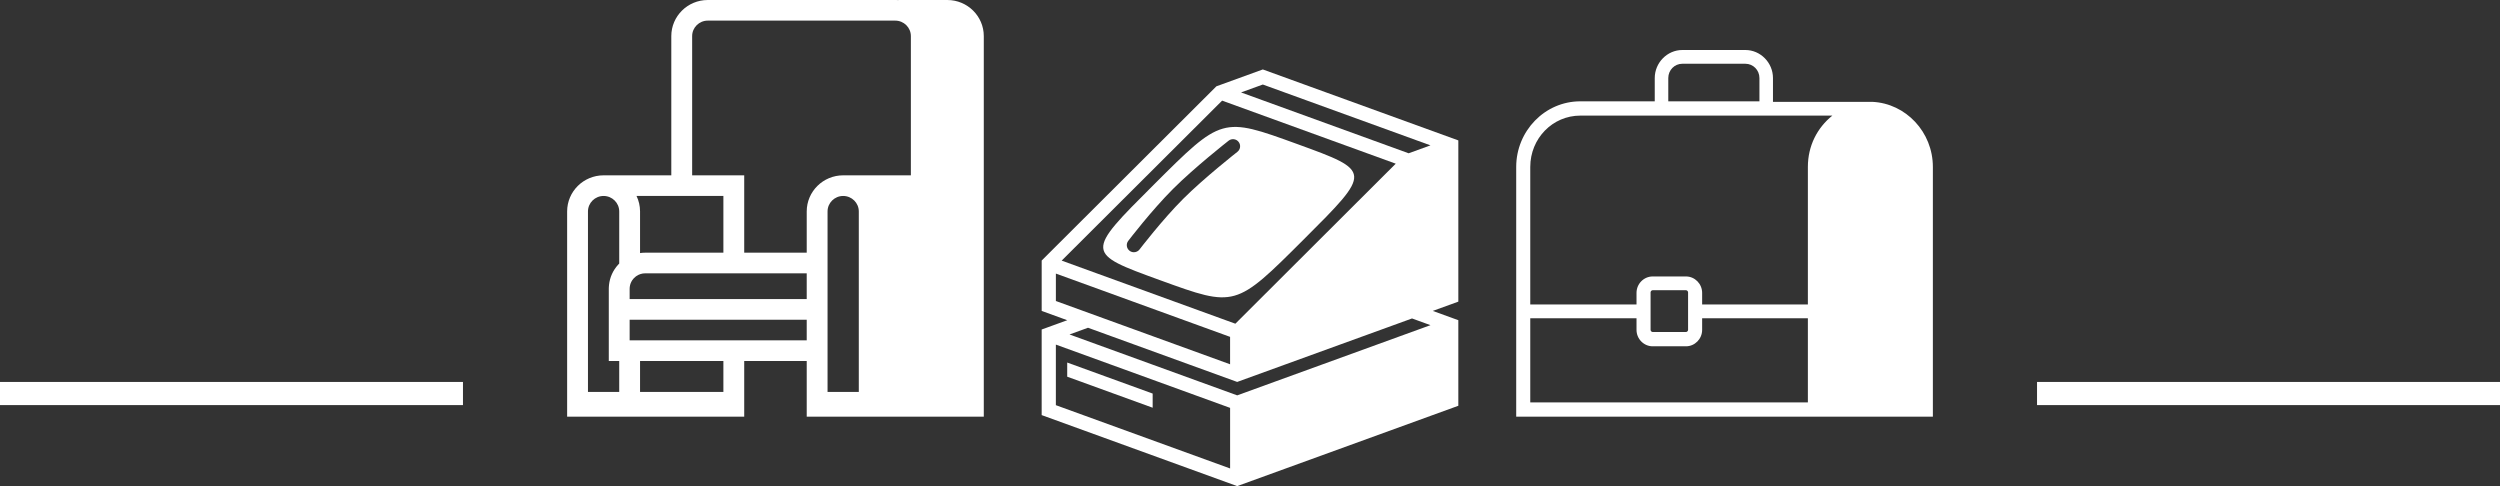 <?xml version="1.0" encoding="UTF-8" standalone="no"?>
<svg width="432px" height="84px" viewBox="0 0 432 84" version="1.1" xmlns="http://www.w3.org/2000/svg" xmlns:xlink="http://www.w3.org/1999/xlink" xmlns:sketch="http://www.bohemiancoding.com/sketch/ns">
    <rect x="0" y="0" width="432" height="84" fill="#333333" stroke="none"/>
    <!-- Generator: Sketch 3.3.3 (12072) - http://www.bohemiancoding.com/sketch -->
    <title>illo copy</title>
    <desc>Created with Sketch.</desc>
    <defs></defs>
    <g id="Page-1" stroke="none" stroke-width="1" fill="none" fill-rule="evenodd" sketch:type="MSPage">
        <g id="illo-copy" sketch:type="MSLayerGroup">
            <g id="comp" transform="translate(180, 12)" fill="#FFFFFF" sketch:type="MSShapeGroup">
                <path d="M19.18,58.455 L4.414,53.093 L4.414,50.646 L19.18,56.008 L19.18,58.455 Z" id="Shape"></path>
                <path d="M44.123,12.878 C31.15,8.167 31.15,8.167 19.346,19.946 C7.541,31.726 7.541,31.726 20.513,36.437 C33.486,41.149 33.486,41.149 45.29,29.37 C57.096,17.59 57.096,17.59 44.123,12.878 L44.123,12.878 Z M33.823,14.236 C33.766,14.281 28.069,18.754 24.462,22.354 C20.862,25.946 16.953,31.054 16.914,31.104 C16.672,31.421 16.306,31.587 15.936,31.587 C15.678,31.587 15.416,31.506 15.194,31.338 C14.654,30.927 14.55,30.159 14.961,29.622 C15.124,29.407 19.007,24.334 22.726,20.622 C26.438,16.918 32.07,12.497 32.307,12.31 C32.84,11.893 33.611,11.985 34.03,12.517 C34.45,13.049 34.356,13.818 33.823,14.236 L33.823,14.236 Z" id="Shape"></path>
                <path d="M72,12.262 L38.217,0 L30.191,2.916 L0.003,33.02 L0.003,41.727 L4.422,43.333 L0,44.939 L0,59.729 L33.788,72 L71.999,58.118 L71.999,43.33 L67.584,41.726 L72,40.123 L72,12.262 L72,12.262 Z M38.217,2.605 L67.184,13.118 L63.414,14.487 L34.453,3.972 L38.217,2.605 L38.217,2.605 Z M31.182,5.389 L61.184,16.283 L33.471,43.936 L3.459,33.034 L31.182,5.389 L31.182,5.389 Z M2.456,35.275 L32.559,46.21 L32.559,50.947 L2.456,40.014 L2.456,35.275 L2.456,35.275 Z M32.562,68.95 L2.453,58.014 L2.453,47.545 L32.562,58.48 L32.562,68.95 L32.562,68.95 Z M67.186,44.187 L33.788,56.319 L4.812,45.797 L8.008,44.635 L33.786,53.998 L63.998,43.029 L67.186,44.187 L67.186,44.187 Z" id="Shape"></path>
            </g>
            <path d="M155.602,0.001 C155.305,0.024 155.005,0.001 154.701,0.001 L122.299,0.001 C118.827,0.001 116.001,2.797 116.001,6.238 L116.001,30.297 L104.301,30.297 C100.825,30.297 98.001,33.096 98.001,36.535 L98.001,72 L107.001,72 L110.6,72 L128.6,72 L128.6,62.376 L139.402,62.376 L139.402,72 L150.2,72 L152.001,72 L169.999,72 L169.999,6.238 C169.999,2.798 167.176,0.001 163.7,0.001 L155.602,0.001 Z M119.604,6.238 C119.604,4.763 120.812,3.564 122.299,3.564 L154.701,3.564 C156.188,3.564 157.399,4.763 157.399,6.238 L157.399,30.297 L145.701,30.297 C142.227,30.297 139.402,33.096 139.402,36.535 L139.402,43.663 L128.6,43.663 L128.6,30.298 L119.604,30.297 L119.604,6.238 L119.604,6.238 Z M139.402,51.683 L108.801,51.683 L108.801,49.902 C108.801,49.801 108.807,49.706 108.818,49.609 C108.822,49.576 108.831,49.543 108.835,49.509 C108.844,49.446 108.854,49.386 108.868,49.323 C108.877,49.283 108.888,49.246 108.895,49.21 C108.91,49.152 108.925,49.098 108.943,49.048 C108.961,49.008 108.971,48.973 108.986,48.936 C109.009,48.881 109.032,48.827 109.058,48.773 C109.073,48.742 109.085,48.71 109.102,48.679 C109.138,48.612 109.176,48.547 109.215,48.482 C109.226,48.467 109.234,48.454 109.242,48.437 C109.411,48.186 109.624,47.958 109.879,47.767 L109.993,47.688 C110.421,47.398 110.94,47.231 111.499,47.231 L139.4,47.231 L139.4,51.683 L139.402,51.683 L139.402,51.683 Z M125.001,43.663 L111.501,43.663 C111.195,43.663 110.896,43.686 110.601,43.73 L110.601,36.535 C110.601,35.577 110.381,34.673 109.992,33.862 L125.001,33.862 L125.001,43.663 L125.001,43.663 Z M107.001,67.723 L101.6,67.723 L101.6,36.535 C101.6,35.06 102.813,33.862 104.302,33.862 C105.789,33.862 107.002,35.061 107.002,36.535 L107.002,45.54 C106.969,45.569 106.941,45.606 106.911,45.639 C106.883,45.663 106.855,45.696 106.827,45.727 C105.929,46.699 105.374,47.926 105.235,49.248 L105.235,49.267 C105.226,49.356 105.217,49.446 105.213,49.536 C105.21,49.552 105.208,49.57 105.208,49.586 C105.201,49.689 105.199,49.793 105.199,49.897 L105.199,49.902 L105.199,49.904 L105.199,51.685 L105.199,55.25 L105.199,62.378 L107.001,62.378 L107.001,67.723 L107.001,67.723 L107.001,67.723 Z M125.001,67.723 L110.6,67.723 L110.6,62.376 L125.001,62.376 L125.001,67.723 L125.001,67.723 Z M128.6,58.811 L110.6,58.811 L108.801,58.811 L108.801,55.248 L139.401,55.248 L139.401,58.811 L128.6,58.811 L128.6,58.811 Z M143.001,62.376 L143.001,55.248 L143.001,51.683 L143.001,43.663 L143.001,36.535 C143.001,35.06 144.212,33.862 145.701,33.862 C147.19,33.862 148.401,35.061 148.401,36.535 L148.401,67.723 L143.001,67.723 L143.001,62.376 Z" id="chair" fill="#FFFFFF" sketch:type="MSShapeGroup"></path>
            <path d="M323.56,17.6 L323.56,17.6 L323.2,17.6 L322.84,17.6 L306.37,17.6 L306.37,13.486 C306.37,10.834 304.21,8.64 301.6,8.64 L290.71,8.64 C288.1,8.64 285.94,10.834 285.94,13.486 L285.94,17.509 L273.07,17.509 C266.95,17.509 262,22.629 262,28.846 L262,72 L334,72 L334,28.846 C334,22.811 329.32,17.874 323.56,17.6 L323.56,17.6 Z M288.28,13.486 C288.28,12.114 289.36,11.017 290.71,11.017 L301.6,11.017 C302.95,11.017 304.03,12.114 304.03,13.486 L304.03,17.509 L288.28,17.509 L288.28,13.486 L288.28,13.486 Z M273.07,19.977 L316.63,19.977 C314.02,22.08 312.4,25.189 312.4,28.846 L312.4,52.617 L294.13,52.617 L294.13,50.606 C294.13,49.051 292.87,47.771 291.34,47.771 L285.58,47.771 C284.05,47.771 282.79,49.051 282.79,50.606 L282.79,52.617 L264.43,52.617 L264.43,28.846 C264.43,23.909 268.3,19.977 273.07,19.977 L273.07,19.977 Z M291.7,50.514 L291.7,57.006 C291.7,57.189 291.52,57.371 291.34,57.371 L285.58,57.371 C285.4,57.371 285.22,57.189 285.22,57.006 L285.22,50.514 C285.22,50.331 285.4,50.149 285.58,50.149 L291.34,50.149 C291.52,50.149 291.7,50.331 291.7,50.514 L291.7,50.514 Z M264.43,54.994 L282.79,54.994 L282.79,57.006 C282.79,58.56 284.05,59.84 285.58,59.84 L291.34,59.84 C292.87,59.84 294.13,58.56 294.13,57.006 L294.13,54.994 L312.4,54.994 L312.4,69.531 L264.43,69.531 L264.43,54.994 L264.43,54.994 Z" id="briefcase" fill="#FFFFFF" sketch:type="MSShapeGroup"></path>
            <path d="M352,68 L432,68" id="right-line" stroke="#FFFFFF" stroke-width="4" sketch:type="MSShapeGroup"></path>
            <path d="M0,68 L80,68" id="left-line" stroke="#FFFFFF" stroke-width="4" sketch:type="MSShapeGroup"></path>
        </g>
    </g>
</svg>